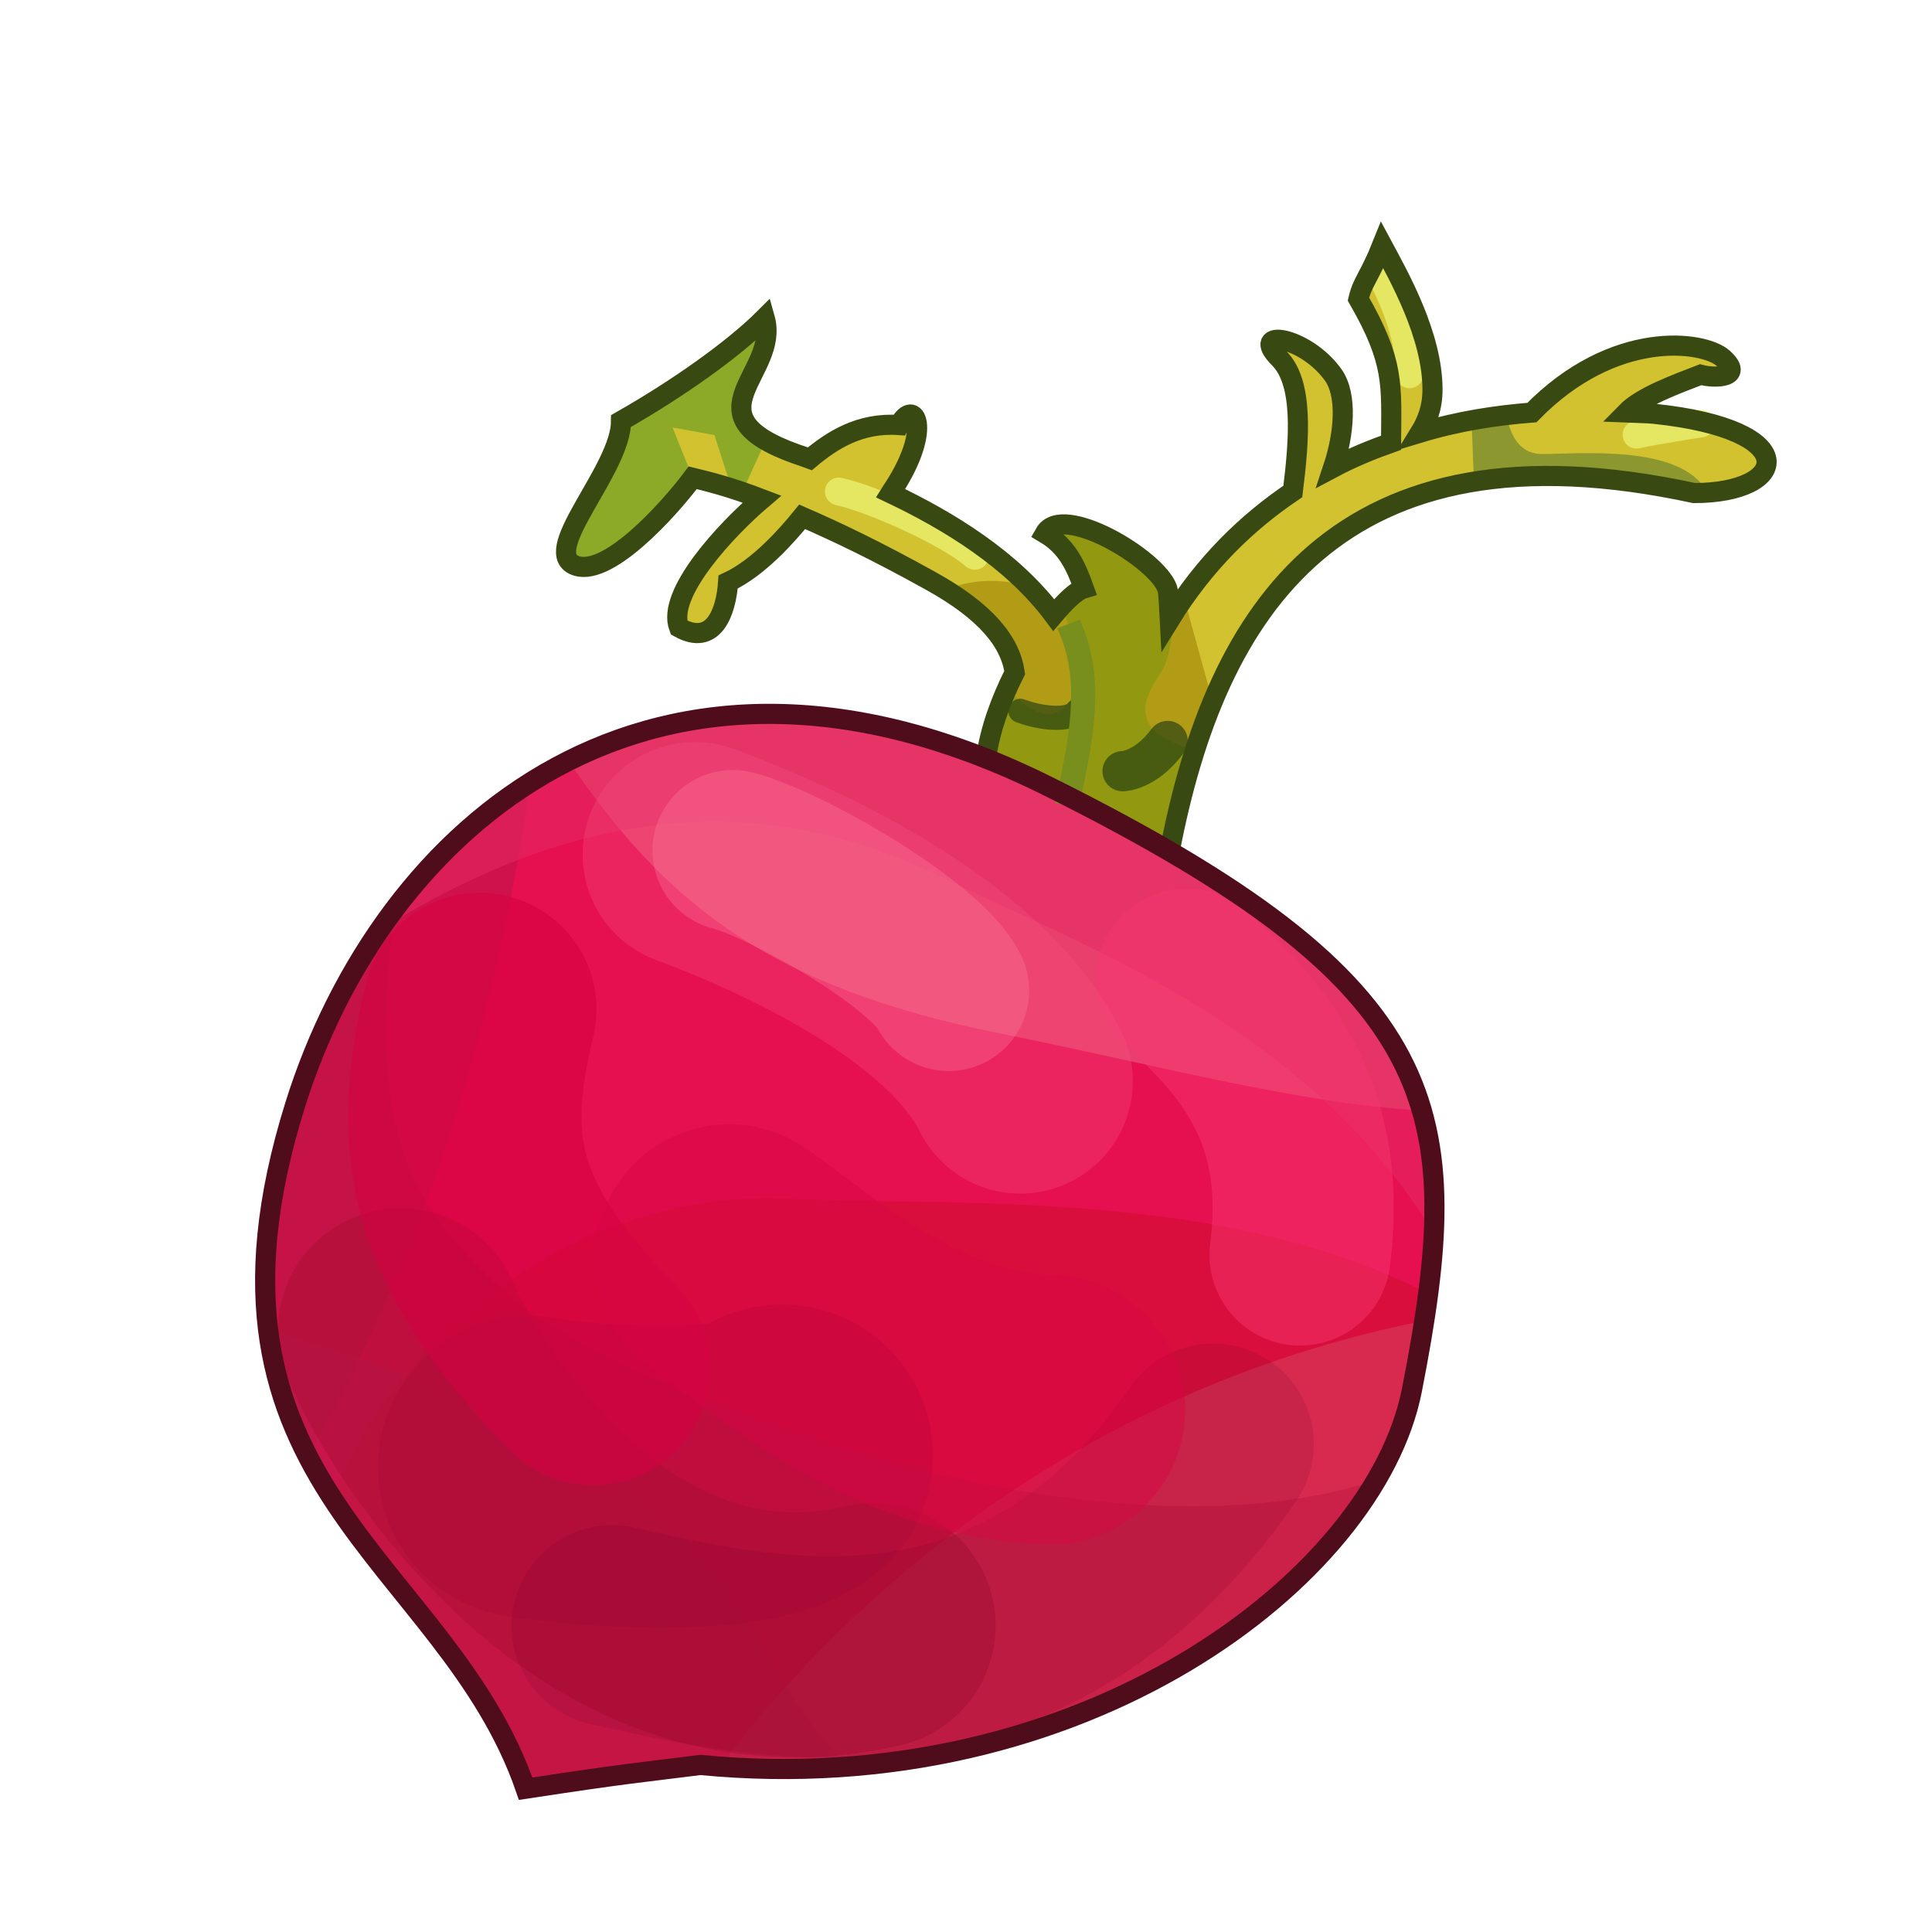 <?xml version="1.0" encoding="UTF-8" standalone="no"?>
<!DOCTYPE svg PUBLIC "-//W3C//DTD SVG 1.0//EN" "http://www.w3.org/TR/2001/REC-SVG-20010904/DTD/svg10.dtd">
<svg xmlns:svg="http://www.w3.org/2000/svg" xmlns="http://www.w3.org/2000/svg" xmlns:xlink="http://www.w3.org/1999/xlink" version="1.0" width="100%" height="100%" viewBox="0 0 48 48" id="radish01">
<defs id="defs2385"/>
<g id="layer2" style="display:inline">
<path d="M 34.34,6.09 C 34.02,6.89 33.85,7.00 33.75,7.43 C 34.65,9.00 34.57,9.55 34.56,11 C 34.08,11.17 33.59,11.37 33.12,11.62 C 33.40,10.78 33.48,9.81 33.12,9.31 C 32.42,8.34 31.03,8.15 31.78,8.90 C 32.38,9.50 32.29,10.85 32.12,12.21 C 30.98,12.98 29.93,13.99 29.06,15.40 C 29.04,15.05 29.04,14.75 29.00,14.62 C 28.73,13.87 26.39,12.49 25.96,13.25 C 26.50,13.57 26.72,14.03 26.93,14.62 C 26.73,14.68 26.47,14.94 26.18,15.28 C 25.15,13.90 23.57,12.94 22.12,12.25 C 22.15,12.20 22.18,12.17 22.21,12.12 C 23.18,10.62 22.71,9.86 22.34,10.56 C 21.36,10.49 20.67,10.94 20.12,11.40 C 20.01,11.36 19.88,11.31 19.78,11.28 C 17.01,10.29 19.39,9.28 19.00,7.90 C 18.21,8.69 16.82,9.67 15.43,10.46 C 15.43,11.65 13.46,13.63 14.25,14.03 C 15.04,14.42 16.62,12.66 17.21,11.87 C 17.58,11.96 18.12,12.09 18.93,12.40 C 18.05,13.15 16.55,14.75 16.87,15.59 C 17.73,16.07 18.04,15.21 18.09,14.46 C 18.84,14.11 19.54,13.32 19.93,12.84 C 20.78,13.21 21.77,13.68 23.12,14.43 C 24.51,15.20 25.10,15.95 25.21,16.71 C 24.87,17.38 24.59,18.14 24.50,18.84 C 24.31,19.08 24.12,19.32 23.90,19.56 L 28.78,22.59 C 29.72,15.94 32.56,10.19 42.09,12.25 C 44.46,12.25 44.84,10.67 41.09,10.28 C 40.89,10.26 40.63,10.26 40.40,10.25 C 40.79,9.85 41.66,9.54 42.25,9.31 C 42.62,9.41 43.34,9.38 42.81,8.90 C 42.33,8.47 40.10,8.16 38.06,10.25 C 37.17,10.32 36.24,10.46 35.28,10.75 C 35.44,10.49 35.59,10.15 35.59,9.68 C 35.59,8.34 34.77,6.89 34.34,6.09 z" id="p2469" style="fill:#b29b15;fill-opacity:1;fill-rule:evenodd;stroke:none;"/>
<path d="M 26.59,13.03 C 26.31,12.99 26.07,13.06 25.96,13.25 C 26.50,13.57 26.72,14.03 26.93,14.62 C 26.78,14.66 26.58,14.84 26.37,15.06 C 26.67,15.78 27.04,16.98 26.46,17.56 C 26.04,17.98 25.48,17.60 25.03,17.12 C 24.77,17.68 24.57,18.27 24.50,18.84 C 24.31,19.08 24.12,19.32 23.90,19.56 L 28.78,22.59 C 28.97,21.20 29.25,19.86 29.65,18.62 C 28.11,18.20 28.32,17.46 28.84,16.71 C 29.04,16.43 29.12,15.87 29.18,15.21 C 29.14,15.28 29.10,15.33 29.06,15.40 C 29.04,15.05 29.04,14.75 29.00,14.62 C 28.79,14.06 27.44,13.13 26.59,13.03 z" id="p3408" style="fill:#82980f;fill-opacity:0.65;fill-rule:evenodd;stroke:none;display:inline"/>
<path d="M 19.31,17.75 C 13.15,17.65 8.96,22.28 7.34,27.46 C 4.38,36.94 11.08,38.71 13.06,44.43 C 15.63,44.04 15.82,44.04 17.40,43.84 C 18.00,43.90 18.58,43.92 19.15,43.93 C 19.55,43.94 19.97,43.91 20.37,43.90 C 20.84,43.89 21.31,43.85 21.78,43.81 C 21.80,43.81 21.82,43.81 21.84,43.81 C 22.05,43.79 22.25,43.77 22.46,43.75 C 22.48,43.74 22.51,43.75 22.53,43.75 C 29.41,42.72 34.35,38.32 35.09,34.53 C 35.93,30.23 36.05,27.40 33.71,24.71 C 33.69,24.68 33.65,24.65 33.62,24.62 C 33.40,24.37 33.17,24.12 32.90,23.87 C 32.88,23.85 32.86,23.83 32.84,23.81 C 32.56,23.56 32.23,23.31 31.90,23.06 C 31.88,23.04 31.86,23.01 31.84,23 C 31.50,22.73 31.14,22.48 30.75,22.21 C 30.73,22.21 30.73,22.19 30.71,22.18 C 30.30,21.90 29.85,21.62 29.37,21.34 C 28.41,20.76 27.32,20.17 26.09,19.56 C 23.62,18.32 21.36,17.78 19.31,17.75 z" id="p2467" style="fill:#e60f50;fill-opacity:1;fill-rule:evenodd;stroke:none;"/>
<path d="M 19.56,29.78 C 14.74,29.55 10.11,32.74 8.25,37.21 C 9.80,39.63 12.05,41.51 13.06,44.43 C 15.63,44.04 15.82,44.04 17.40,43.84 C 18.00,43.90 18.58,43.92 19.15,43.93 C 19.55,43.94 19.97,43.91 20.37,43.90 C 20.84,43.89 21.31,43.85 21.78,43.81 C 21.80,43.81 21.82,43.81 21.84,43.81 C 22.05,43.79 22.25,43.77 22.46,43.75 C 22.48,43.74 22.51,43.75 22.53,43.75 C 29.41,42.72 34.35,38.32 35.09,34.53 C 35.26,33.67 35.40,32.90 35.50,32.15 C 30.41,29.51 23.71,29.97 19.56,29.78 z" id="p3279" style="fill:#cd0d2a;fill-opacity:0.47;fill-rule:evenodd;stroke:none;display:inline"/>
<path d="M 19.31,17.75 C 17.38,17.72 15.64,18.14 14.12,18.90 C 16.44,22.28 18.90,24.49 24.87,25.68 C 28.71,26.45 32.20,27.41 35.31,27.59 C 35.01,26.58 34.52,25.64 33.71,24.71 C 33.69,24.68 33.65,24.65 33.62,24.62 C 33.40,24.37 33.17,24.12 32.90,23.87 C 32.88,23.85 32.86,23.83 32.84,23.81 C 32.56,23.56 32.23,23.31 31.90,23.06 C 31.88,23.04 31.86,23.01 31.84,23 C 31.50,22.73 31.14,22.48 30.75,22.21 C 30.73,22.21 30.73,22.19 30.71,22.18 C 30.30,21.90 29.85,21.62 29.37,21.34 C 28.41,20.76 27.32,20.17 26.09,19.56 C 23.62,18.32 21.36,17.78 19.31,17.75 z" id="p3281" style="fill:#f0cbbe;fill-opacity:0.26;fill-rule:evenodd;stroke:none;display:inline"/>
<path d="M 13.18,19.46 C 10.35,21.26 8.34,24.25 7.34,27.46 C 6.10,31.42 6.57,34.03 7.65,36.15 C 10.72,30.89 12.39,24.90 13.18,19.46 z" id="p3283" style="fill:#aa1945;fill-opacity:0.37;fill-rule:evenodd;stroke:none;display:inline"/>
<path d="M 35.40,32.81 C 27.05,34.47 21.29,39.40 17.90,43.87 C 18.32,43.90 18.74,43.93 19.15,43.93 C 19.55,43.94 19.97,43.91 20.37,43.90 C 20.84,43.89 21.31,43.85 21.78,43.81 C 21.80,43.81 21.82,43.81 21.84,43.81 C 22.05,43.79 22.25,43.77 22.46,43.75 C 22.48,43.74 22.51,43.75 22.53,43.75 C 29.41,42.72 34.35,38.32 35.09,34.53 C 35.21,33.92 35.32,33.36 35.40,32.81 z" id="p3285" style="fill:#d57583;fill-opacity:0.27;fill-rule:evenodd;stroke:none;display:inline"/>
<path d="M 19.31,17.75 C 14.99,17.68 11.64,19.95 9.46,23.09 C 15.02,19.62 19.59,19.89 23.50,21.84 C 26.58,23.38 32.48,25.42 35.62,30.65 C 35.73,28.36 35.27,26.50 33.71,24.71 C 33.69,24.68 33.65,24.65 33.62,24.62 C 33.40,24.37 33.17,24.12 32.90,23.87 C 32.88,23.85 32.86,23.83 32.84,23.81 C 32.56,23.56 32.23,23.31 31.90,23.06 C 31.88,23.04 31.86,23.01 31.84,23 C 31.50,22.73 31.14,22.48 30.75,22.21 C 30.73,22.21 30.73,22.19 30.71,22.18 C 30.30,21.90 29.85,21.62 29.37,21.34 C 28.41,20.76 27.32,20.17 26.09,19.56 C 23.62,18.32 21.36,17.78 19.31,17.75 z" id="p3314" style="fill:#e52a63;fill-opacity:0.53;fill-rule:evenodd;stroke:none;"/>
<path d="M 9.78,22.68 C 8.70,24.12 7.87,25.75 7.34,27.46 C 4.38,36.94 11.08,38.71 13.06,44.43 C 15.63,44.04 15.82,44.04 17.40,43.84 C 18.00,43.90 18.58,43.92 19.15,43.93 C 19.55,43.94 19.97,43.91 20.37,43.90 C 20.84,43.89 21.31,43.85 21.78,43.81 C 21.80,43.81 21.82,43.81 21.84,43.81 C 22.05,43.79 22.25,43.77 22.46,43.75 C 22.48,43.74 22.51,43.75 22.53,43.75 C 28.08,42.91 32.34,39.90 34.18,36.78 C 26.77,39.18 14.89,34.26 12.50,32.06 C 10.02,29.78 9.17,28.00 9.78,22.68 z" id="p3318" style="fill:#bc1441;fill-opacity:0.45;fill-rule:evenodd;stroke:none;"/>
<path d="M 6.68,33.03 C 7.29,37.98 11.55,40.06 13.06,44.43 C 15.63,44.04 15.82,44.04 17.40,43.84 C 18.00,43.90 18.58,43.92 19.15,43.93 C 19.55,43.94 19.97,43.91 20.37,43.90 C 20.60,43.89 20.83,43.89 21.06,43.87 C 19.04,41.88 18.52,39.27 16.06,37.25 C 13.68,35.29 9.85,34.02 6.68,33.03 z" id="p3316" style="fill:#bb1c4c;fill-opacity:0.46;fill-rule:evenodd;stroke:none;"/>
<path d="M 13.14,36.44 C 14.08,36.63 18.40,37.01 19.43,36.16" id="p3326" style="fill:none;fill-rule:evenodd;stroke:#b50b3e;stroke-width:7.5;stroke-linecap:round;stroke-linejoin:miter;stroke-miterlimit:4;stroke-dasharray:none;stroke-opacity:0.57"/>
<path d="M 9.95,33.06 C 10.70,34.85 14.92,41.98 21.69,40.39" id="p3328" style="fill:none;fill-opacity:1;fill-rule:evenodd;stroke:#a80e32;stroke-width:6.09;stroke-linecap:round;stroke-linejoin:miter;marker:none;stroke-miterlimit:4;stroke-dasharray:none;stroke-dashoffset:0;stroke-opacity:0.46;visibility:visible;display:inline;overflow:visible;enable-background:accumulate"/>
<path d="M 29.48,24.33 C 31.64,26.20 32.68,28.18 32.30,31.18" id="p3330" style="fill:none;fill-opacity:1;fill-rule:evenodd;stroke:#f53670;stroke-width:4.5;stroke-linecap:round;stroke-linejoin:miter;marker:none;stroke-miterlimit:4;stroke-dasharray:none;stroke-dashoffset:0;stroke-opacity:0.48;visibility:visible;display:inline;overflow:visible;enable-background:accumulate"/>
<path d="M 15.21,40.39 C 18.96,41.23 25.35,42.83 30.14,35.88" id="p3332" style="fill:none;fill-opacity:1;fill-rule:evenodd;stroke:#6f0525;stroke-width:5;stroke-linecap:round;stroke-linejoin:miter;marker:none;stroke-miterlimit:4;stroke-dasharray:none;stroke-dashoffset:0;stroke-opacity:0.15;visibility:visible;display:inline;overflow:visible;enable-background:accumulate"/>
<path d="M 17.27,21.23 C 19.53,22.07 23.94,24.04 25.35,26.86" id="p3334" style="fill:none;fill-opacity:1;fill-rule:evenodd;stroke:#f64f81;stroke-width:5.59;stroke-linecap:round;stroke-linejoin:miter;marker:none;stroke-miterlimit:4;stroke-dasharray:none;stroke-dashoffset:0;stroke-opacity:0.33;visibility:visible;display:inline;overflow:visible;enable-background:accumulate"/>
<path d="M 11.92,25.08 C 11.07,28.55 11.54,30.71 14.74,34.00" id="p3336" style="fill:none;fill-opacity:1;fill-rule:evenodd;stroke:#d50040;stroke-width:5.80;stroke-linecap:round;stroke-linejoin:miter;marker:none;stroke-miterlimit:4;stroke-dasharray:none;stroke-dashoffset:0;stroke-opacity:0.57;visibility:visible;display:inline;overflow:visible;enable-background:accumulate"/>
<path d="M 18.12,31.28 C 20.09,32.68 22.44,34.85 26.10,35.03" id="p3338" style="fill:none;fill-opacity:1;fill-rule:evenodd;stroke:#d70643;stroke-width:6.69;stroke-linecap:round;stroke-linejoin:miter;marker:none;stroke-miterlimit:4;stroke-dasharray:none;stroke-dashoffset:0;stroke-opacity:0.46;visibility:visible;display:inline;overflow:visible;enable-background:accumulate"/>
<path d="M 18.21,21.13 C 19.62,21.51 23.00,23.48 23.57,24.61" id="p3340" style="fill:none;fill-opacity:1;fill-rule:evenodd;stroke:#ff88a7;stroke-width:4;stroke-linecap:round;stroke-linejoin:miter;marker:none;stroke-miterlimit:4;stroke-dasharray:none;stroke-dashoffset:0;stroke-opacity:0.28;visibility:visible;display:inline;overflow:visible;enable-background:accumulate"/>
<path d="M 34.34,6.09 C 34.02,6.89 33.85,7.00 33.75,7.43 C 34.65,9.00 34.57,9.55 34.56,11 C 34.08,11.17 33.59,11.37 33.12,11.62 C 33.40,10.78 33.48,9.81 33.12,9.31 C 32.42,8.34 31.03,8.15 31.78,8.90 C 32.38,9.50 32.29,10.85 32.12,12.21 C 31.13,12.88 30.23,13.77 29.43,14.90 L 30.06,17.18 L 30.21,17.21 C 31.95,13.28 35.32,10.79 42.09,12.25 C 44.46,12.25 44.84,10.67 41.09,10.28 C 40.89,10.26 40.63,10.26 40.40,10.25 C 40.79,9.85 41.66,9.54 42.25,9.31 C 42.62,9.41 43.34,9.38 42.81,8.90 C 42.33,8.47 40.10,8.16 38.06,10.25 C 37.17,10.32 36.24,10.46 35.28,10.75 C 35.44,10.49 35.59,10.15 35.59,9.68 C 35.59,8.34 34.77,6.89 34.34,6.09 z" id="p3400" style="fill:#f2eb4b;fill-opacity:0.49;fill-rule:evenodd;stroke:none;display:inline"/>
<path d="M 19.00,7.90 C 18.21,8.69 16.82,9.67 15.43,10.46 C 15.43,11.45 14.07,12.96 14.06,13.68 L 14.25,14.03 L 14.28,14.03 C 15.08,14.37 16.63,12.65 17.21,11.87 C 17.58,11.96 18.12,12.09 18.93,12.40 C 18.05,13.15 16.55,14.75 16.87,15.59 C 17.73,16.07 18.04,15.21 18.09,14.46 C 18.84,14.11 19.54,13.32 19.93,12.84 C 20.78,13.21 21.77,13.68 23.12,14.43 C 23.26,14.51 23.37,14.57 23.50,14.65 C 24.31,14.32 25.06,14.43 25.56,14.56 C 24.57,13.55 23.30,12.81 22.12,12.25 C 22.15,12.20 22.18,12.17 22.21,12.12 C 23.18,10.62 22.71,9.86 22.34,10.56 C 21.36,10.49 20.67,10.94 20.12,11.40 C 20.01,11.36 19.88,11.31 19.78,11.28 C 17.01,10.29 19.39,9.28 19.00,7.90 z" id="p3402" style="fill:#f2eb4b;fill-opacity:0.49;fill-rule:evenodd;stroke:none;marker:none;visibility:visible;display:inline;overflow:visible;enable-background:accumulate"/>
<path d="M 19.00,7.90 C 18.21,8.69 16.82,9.67 15.43,10.46 C 15.43,11.65 13.46,13.63 14.25,14.03 C 15.04,14.42 16.62,12.66 17.21,11.87 L 16.71,10.62 L 17.75,10.81 L 18.18,12.15 C 18.26,12.18 18.35,12.22 18.43,12.25 L 19.03,10.93 C 17.54,10.05 19.34,9.12 19.00,7.90 z" id="p3404" style="fill:#459121;fill-opacity:0.49;fill-rule:evenodd;stroke:none;display:inline"/>
<path d="M 37.43,10.31 C 37.15,10.34 36.85,10.38 36.56,10.43 L 36.62,12 C 38.14,11.74 39.94,11.78 42.09,12.25 C 42.21,12.25 42.29,12.22 42.40,12.21 C 41.76,11.03 39.22,11.28 38.31,11.28 C 37.72,11.28 37.51,10.76 37.43,10.31 z" id="p3406" style="fill:#446d30;fill-opacity:0.49;fill-rule:evenodd;stroke:none;display:inline"/>
<path d="M 20.84,12.21 C 21.69,12.40 23.57,13.24 24.22,13.81" id="p3430" style="fill:none;fill-rule:evenodd;stroke:#f1ff85;stroke-width:0.69;stroke-linecap:round;stroke-linejoin:miter;stroke-miterlimit:4;stroke-dasharray:none;stroke-opacity:0.61"/>
<path d="M 34.37,6.95 C 34.65,7.51 35.02,8.36 35.02,9.30" id="p3432" style="fill:none;fill-opacity:1;fill-rule:evenodd;stroke:#f1ff85;stroke-width:0.69;stroke-linecap:round;stroke-linejoin:miter;marker:none;stroke-miterlimit:4;stroke-dasharray:none;stroke-dashoffset:0;stroke-opacity:0.61;visibility:visible;display:inline;overflow:visible;enable-background:accumulate"/>
<path d="M 40.66,10.80 C 41.04,10.71 42.26,10.52 42.26,10.52" id="p3434" style="fill:none;fill-opacity:1;fill-rule:evenodd;stroke:#f1ff85;stroke-width:0.69;stroke-linecap:round;stroke-linejoin:miter;marker:none;stroke-miterlimit:4;stroke-dasharray:none;stroke-dashoffset:0;stroke-opacity:0.61;visibility:visible;display:inline;overflow:visible;enable-background:accumulate"/>
<path d="M 27.89,19.16 C 27.89,19.16 28.45,19.16 29.01,18.41" id="p3436" style="fill:none;fill-rule:evenodd;stroke:#253f13;stroke-width:1px;stroke-linecap:round;stroke-linejoin:miter;stroke-opacity:0.67"/>
<path d="M 25.35,17.66 C 25.82,17.84 26.57,17.94 26.76,17.66" id="p3438" style="fill:none;fill-opacity:1;fill-rule:evenodd;stroke:#253f13;stroke-width:0.60;stroke-linecap:round;stroke-linejoin:miter;marker:none;stroke-miterlimit:4;stroke-dasharray:none;stroke-dashoffset:0;stroke-opacity:0.67;visibility:visible;display:inline;overflow:visible;enable-background:accumulate"/>
<path d="M 26.66,15.78 C 27.13,17.00 26.85,18.41 26.57,19.72" id="p3440" style="fill:none;fill-opacity:1;fill-rule:evenodd;stroke:#798f1d;stroke-width:0.60;stroke-linecap:square;stroke-linejoin:miter;marker:none;stroke-miterlimit:4;stroke-dasharray:none;stroke-dashoffset:0;stroke-opacity:1;visibility:visible;display:inline;overflow:visible;enable-background:accumulate"/>
<path d="M 29.06,21.15 C 30.21,15.14 33.25,10.34 42.09,12.25 C 44.46,12.25 44.84,10.67 41.09,10.28 C 40.89,10.26 40.63,10.26 40.40,10.25 C 40.79,9.85 41.66,9.54 42.25,9.31 C 42.62,9.41 43.34,9.38 42.81,8.90 C 42.33,8.47 40.10,8.16 38.06,10.25 C 37.17,10.32 36.24,10.46 35.28,10.75 C 35.44,10.49 35.59,10.15 35.59,9.68 C 35.59,8.34 34.77,6.89 34.34,6.09 C 34.02,6.89 33.85,7.00 33.75,7.43 C 34.65,9.00 34.57,9.55 34.56,11 C 34.08,11.17 33.59,11.37 33.12,11.62 C 33.40,10.78 33.48,9.81 33.12,9.31 C 32.42,8.34 31.03,8.15 31.78,8.90 C 32.38,9.50 32.29,10.85 32.12,12.21 C 30.98,12.98 29.93,13.99 29.06,15.40 C 29.04,15.05 29.04,14.75 29.00,14.62 C 28.73,13.87 26.39,12.49 25.96,13.25 C 26.50,13.57 26.72,14.03 26.93,14.62 C 26.73,14.68 26.47,14.94 26.18,15.28 C 25.15,13.90 23.57,12.94 22.12,12.25 C 22.15,12.20 22.18,12.17 22.21,12.12 C 23.18,10.62 22.71,9.86 22.34,10.56 C 21.36,10.49 20.67,10.94 20.12,11.40 C 20.01,11.36 19.88,11.31 19.78,11.28 C 17.01,10.29 19.39,9.28 19.00,7.90 C 18.21,8.69 16.82,9.67 15.43,10.46 C 15.43,11.65 13.46,13.63 14.25,14.03 C 15.04,14.42 16.62,12.66 17.21,11.87 C 17.58,11.96 18.12,12.09 18.93,12.40 C 18.05,13.15 16.55,14.75 16.87,15.59 C 17.73,16.07 18.04,15.21 18.09,14.46 C 18.84,14.11 19.54,13.32 19.93,12.84 C 20.78,13.21 21.77,13.68 23.12,14.43 C 24.51,15.20 25.10,15.95 25.21,16.71 C 24.87,17.38 24.59,18.14 24.50,18.84" id="stroke01" style="fill:none;fill-rule:evenodd;stroke:#384a12;stroke-width:0.5;stroke-linecap:butt;stroke-linejoin:miter;stroke-miterlimit:4;stroke-dasharray:none;stroke-opacity:1;display:inline"/>
<path d="M 13.06,44.44 C 15.62,44.05 15.82,44.05 17.40,43.85 C 26.90,44.77 34.16,39.22 35.08,34.53 C 36.44,27.57 35.97,24.49 26.09,19.56 C 16.22,14.62 9.49,20.54 7.33,27.46 C 4.37,36.94 11.08,38.71 13.06,44.44 z" id="stroke02" style="fill:none;fill-rule:evenodd;stroke:#4f0c1a;stroke-width:0.5;stroke-linecap:butt;stroke-linejoin:miter;stroke-miterlimit:4;stroke-dasharray:none;stroke-opacity:1;display:inline"/>
</g>
</svg>
